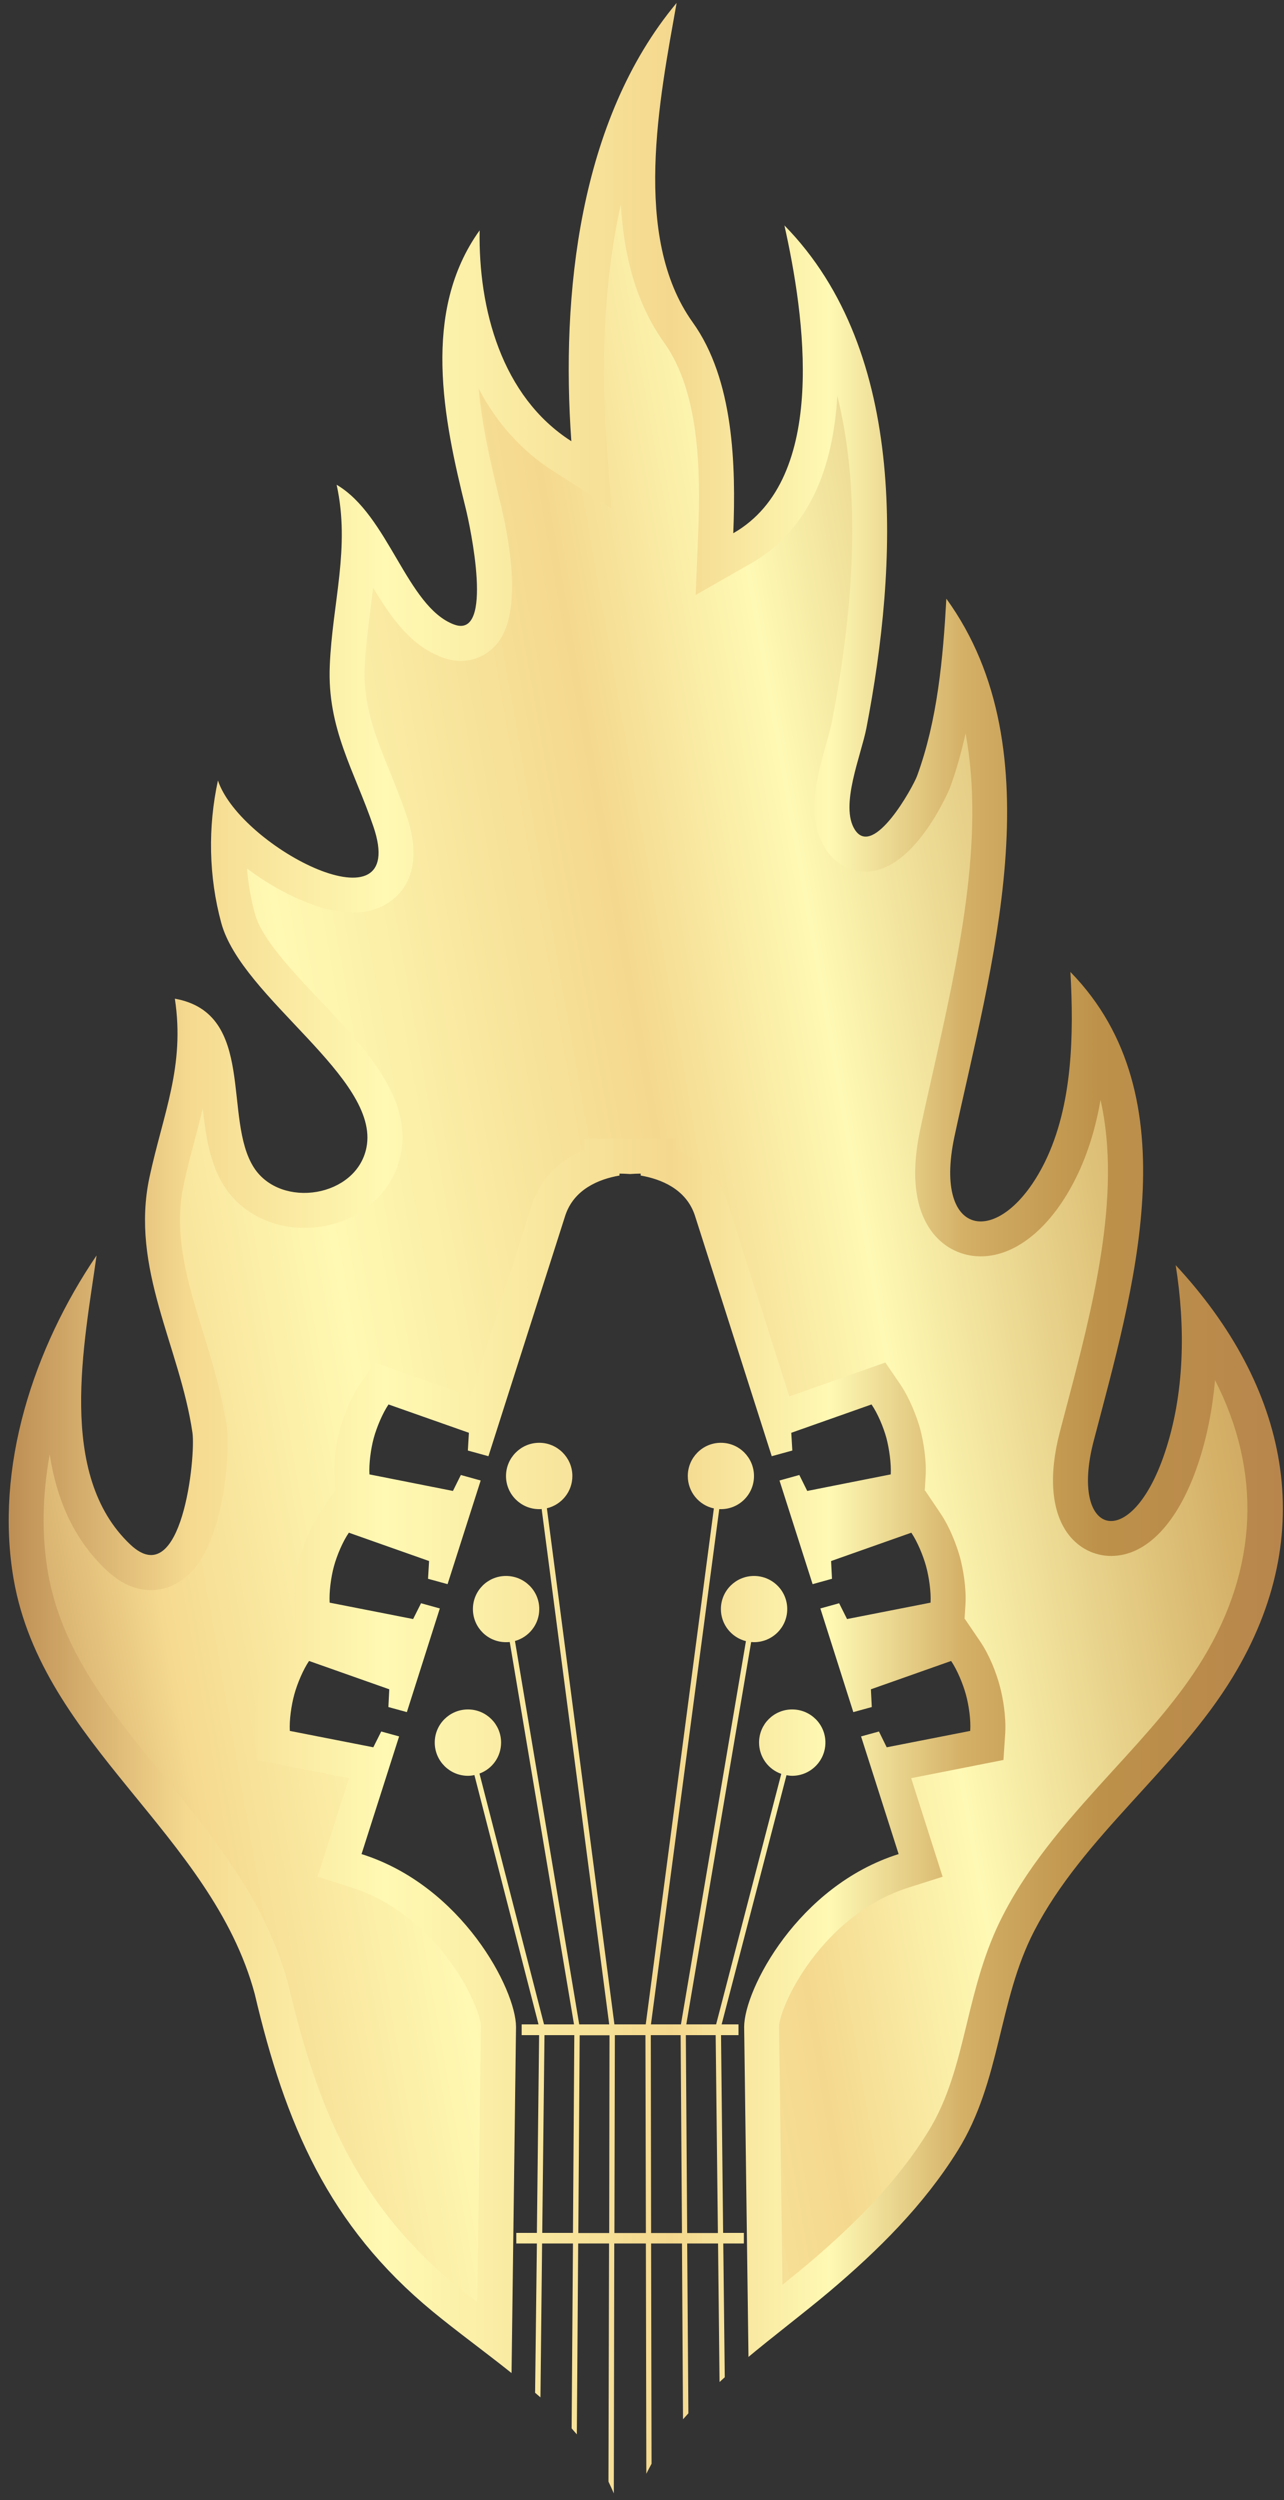 <svg width="132" height="257" viewBox="0 0 132 257" fill="none" xmlns="http://www.w3.org/2000/svg">
<rect x="0" y="0" width="132" height="257" fill="#333333" stroke="none"/>
<path fill-rule="evenodd" clip-rule="evenodd" d="M55.439 148.306C57.309 148.306 58.842 149.839 58.842 151.724C58.842 153.334 57.723 154.683 56.221 155.036L63.165 208.09H66.384L73.389 155.051C71.856 154.729 70.707 153.35 70.707 151.724C70.707 149.839 72.224 148.306 74.11 148.306C75.995 148.306 77.513 149.839 77.513 151.724C77.513 153.61 75.995 155.128 74.11 155.128C74.049 155.128 74.002 155.128 73.941 155.128L66.92 208.09H70.002L76.685 168.694C75.214 168.327 74.11 166.992 74.11 165.399C74.11 163.513 75.643 161.995 77.513 161.995C79.398 161.995 80.931 163.513 80.931 165.399C80.931 167.284 79.398 168.801 77.513 168.801C77.421 168.801 77.324 168.796 77.222 168.786L70.553 208.09H73.619L80.318 182.337C78.985 181.877 78.034 180.605 78.034 179.118C78.034 177.232 79.552 175.715 81.437 175.715C83.323 175.715 84.856 177.232 84.856 179.118C84.856 181.004 83.323 182.537 81.437 182.537C81.238 182.537 81.039 182.505 80.855 182.476L74.186 208.09H75.919V209.194H74.125L74.34 229.52H76.471V230.609H74.355L74.508 244.36C74.335 244.523 74.156 244.686 73.972 244.85L73.819 230.609H70.645L70.768 248.069C70.584 248.274 70.4 248.478 70.216 248.682L70.109 230.609H66.936L66.982 253.251C66.798 253.588 66.619 253.93 66.445 254.277L66.399 230.609H63.149L63.103 256.301C62.93 255.893 62.746 255.488 62.552 255.09L62.613 230.609H59.44L59.302 250.231C59.128 250.026 58.949 249.822 58.765 249.618L58.903 230.609H55.73L55.561 246.429C55.377 246.266 55.194 246.106 55.01 245.954L55.194 230.609H53.078V229.52H55.194L55.423 209.194H53.63V208.09H55.362L48.77 182.46C48.556 182.511 48.336 182.537 48.111 182.537C46.226 182.537 44.693 181.004 44.693 179.118C44.693 177.232 46.226 175.715 48.111 175.715C49.982 175.715 51.514 177.232 51.514 179.118C51.514 180.589 50.595 181.832 49.292 182.306L55.929 208.09H59.011L52.404 168.786C52.281 168.796 52.153 168.801 52.02 168.801C50.135 168.801 48.617 167.284 48.617 165.399C48.617 163.513 50.135 161.995 52.02 161.995C53.906 161.995 55.439 163.513 55.439 165.399C55.439 166.962 54.381 168.28 52.94 168.679L59.547 208.09H62.628L55.684 155.112C55.607 155.128 55.515 155.128 55.439 155.128C53.553 155.128 52.02 153.61 52.02 151.724C52.02 149.839 53.553 148.306 55.439 148.306ZM59.041 209.194H55.975L55.745 229.52H58.903L59.041 209.194ZM70.507 209.194L70.645 229.536H73.803L73.573 209.194H70.507ZM66.905 209.194L66.936 229.536H70.109L69.971 209.194H66.905ZM63.165 229.536H66.399L66.353 209.194H63.211L63.165 229.536ZM62.659 209.209H59.593L59.455 229.536H62.628L62.659 209.209Z" fill="url(#paint0_linear_67_177)"/>
<path d="M120.865 130.048C121.877 136.394 121.8 143.247 119.731 149.378C116.235 159.756 109.889 157.885 112.434 148.121C116.419 132.837 122.597 112.741 110.043 99.91C110.396 106.272 110.288 113.599 107.422 119.44C103.022 128.362 95.848 127.534 98.117 116.85C101.765 99.772 108.632 77.192 97.289 61.541C96.952 67.612 96.384 74.035 94.269 79.783C93.855 80.887 89.823 88.26 87.892 85.302C86.298 82.849 88.536 77.622 89.072 74.832C92.276 58.2 93.487 36.263 80.641 23.172C82.68 32.293 85.24 49.186 75.383 54.812C75.659 47.837 75.445 39.038 71.214 33.136C64.913 24.337 67.826 10.066 69.558 0.301C59.502 12.35 57.663 30.361 58.736 45.353C51.562 40.77 49.17 31.741 49.308 23.678C43.314 32.032 45.583 43.039 47.883 52.282C48.296 53.953 50.856 65.757 46.672 64.193C41.828 62.369 39.942 52.957 34.607 49.83C36.033 56.314 34.163 61.986 33.902 68.424C33.626 74.908 36.432 79.216 38.394 84.98C42.134 96.047 24.735 87.187 22.405 80.228C21.363 85.026 21.455 90.115 22.742 94.852C24.827 102.593 39.099 110.794 37.673 117.953C36.661 123.073 28.89 124.299 26.115 120.037C22.865 115.025 26.406 104.172 17.975 102.654C19.033 109.614 16.779 114.443 15.369 121.004C13.361 130.385 18.481 138.387 19.784 147.262C20.137 149.7 18.726 163.787 13.407 158.775C5.788 151.601 8.685 138.003 9.927 129.051C3.474 138.555 -0.589 150.819 1.404 162.331C4.363 179.347 21.777 188.529 26.192 204.977C29.319 218.283 33.734 228.752 44.495 237.613C47.009 239.683 49.845 241.736 52.589 243.929L53.049 208.349C53.049 204.532 47.53 193.848 37.167 190.583L41.03 178.488L39.191 177.982L38.378 179.607L29.794 177.922C29.733 176.818 29.947 175.299 30.254 174.181C30.56 173.062 31.158 171.636 31.771 170.732L40.019 173.645L39.927 175.469L41.828 175.99L45.215 165.335L43.284 164.799L42.471 166.424L33.887 164.738C33.826 163.65 34.025 162.117 34.331 160.997C34.638 159.878 35.236 158.453 35.864 157.548L44.111 160.461L44.004 162.285L46.012 162.837L49.416 152.183L47.377 151.616L46.564 153.256L37.98 151.555C37.919 150.466 38.118 148.933 38.424 147.814C38.731 146.696 39.329 145.269 39.942 144.365L48.205 147.278L48.097 149.102L50.213 149.685L58.123 124.913C59.027 122.23 61.572 121.203 63.687 120.835V120.636C63.994 120.636 64.362 120.651 64.775 120.681C65.174 120.651 65.557 120.636 65.864 120.636V120.835C67.979 121.203 70.524 122.23 71.428 124.913L79.338 149.685L81.454 149.102L81.346 147.278L89.594 144.365C90.222 145.269 90.82 146.696 91.127 147.814C91.418 148.933 91.632 150.466 91.571 151.555L82.987 153.256L82.174 151.616L80.135 152.183L83.539 162.837L85.531 162.285L85.439 160.461L93.687 157.548C94.3 158.453 94.898 159.878 95.204 160.997C95.511 162.117 95.725 163.65 95.664 164.738L87.08 166.424L86.267 164.799L84.336 165.335L87.724 175.99L89.624 175.469L89.532 173.645L97.78 170.732C98.393 171.636 98.99 173.062 99.297 174.181C99.604 175.299 99.818 176.818 99.741 177.922L91.157 179.607L90.36 177.982L88.521 178.488L92.383 190.583C82.021 193.848 76.502 204.532 76.502 208.349L76.947 242.273C76.835 242.365 76.722 242.457 76.61 242.549C79.522 240.112 82.542 237.843 85.24 235.574C90.268 231.328 94.974 226.668 98.469 221.042C102.915 213.883 102.593 205.697 106.318 198.493C111.361 188.743 121.019 181.8 126.737 172.372C135.735 157.564 132.408 142.48 120.865 130.048Z" fill="url(#paint1_linear_67_177)"/>
<path d="M124.911 141.866C124.635 144.947 124.053 147.86 123.148 150.527C121.124 156.521 117.875 159.939 114.226 159.939C112.525 159.939 110.931 159.142 109.857 157.747C108.095 155.463 107.772 151.722 108.953 147.2C109.157 146.414 109.367 145.617 109.581 144.809C112.249 134.738 115.377 122.903 113.138 113.062C112.662 115.806 111.881 118.503 110.64 121.018C108.14 126.108 104.477 129.142 100.829 129.142C98.912 129.142 97.18 128.314 95.954 126.813C94.636 125.188 93.333 122.015 94.605 116.097C94.988 114.257 95.417 112.388 95.862 110.41C98.453 98.898 101.304 86.282 99.265 75.383C98.836 77.314 98.315 79.2 97.64 81.024C97.609 81.1 94.084 89.593 88.994 89.593C87.339 89.593 85.837 88.75 84.871 87.263C82.786 84.059 83.997 79.767 84.978 76.318C85.208 75.475 85.438 74.693 85.53 74.156C88.121 60.743 88.289 49.553 86.082 40.693C85.591 49.062 82.602 54.826 77.16 57.938L71.519 61.157L71.78 54.673C72.04 48.25 71.872 40.248 68.284 35.235C65.341 31.112 64.115 26.16 63.824 21.025C61.816 29.993 61.892 39.037 62.321 45.092L62.827 52.235L56.803 48.373C53.63 46.349 51.07 43.483 49.215 39.957C49.552 43.697 50.426 47.591 51.376 51.423C52.388 55.501 53.706 62.813 51.192 66.047C50.242 67.258 48.893 67.933 47.375 67.933C46.731 67.933 46.072 67.81 45.413 67.549C42.194 66.354 40.186 63.441 38.362 60.421C38.27 61.167 38.178 61.908 38.086 62.644C37.825 64.668 37.58 66.584 37.488 68.576C37.319 72.547 38.592 75.659 40.048 79.246C40.63 80.702 41.244 82.189 41.795 83.829C42.868 86.987 42.73 89.532 41.397 91.402C40.738 92.306 39.22 93.808 36.277 93.808C33.211 93.808 28.95 91.969 25.393 89.271C25.531 90.85 25.792 92.398 26.206 93.916C26.895 96.476 29.946 99.71 32.904 102.837C37.549 107.758 42.363 112.863 41.198 118.657C40.309 123.103 36.231 126.214 31.28 126.214C27.877 126.214 24.811 124.636 23.094 121.999C21.545 119.607 21.162 116.741 20.84 113.936C20.58 115.054 20.288 116.158 19.997 117.247C19.614 118.687 19.215 120.19 18.893 121.754C17.774 126.936 19.292 131.871 20.917 137.083C21.867 140.164 22.848 143.353 23.339 146.74C23.646 148.856 23.186 157.517 19.905 161.319C18.725 162.683 17.177 163.449 15.521 163.449C13.927 163.449 12.379 162.76 10.938 161.395C7.473 158.13 5.787 153.945 5.112 149.5C4.346 153.7 4.269 157.839 4.944 161.717C6.339 169.703 11.413 175.942 16.793 182.534C21.99 188.896 27.355 195.472 29.67 204.057L29.685 204.164C32.598 216.519 36.614 226.468 46.778 234.838C47.513 235.451 48.28 236.049 49.077 236.661L49.445 208.303C49.445 206.341 45.153 196.867 36.078 194.001L32.644 192.913L35.878 182.779L26.374 180.91L26.206 178.134C26.098 176.433 26.436 174.487 26.773 173.229C27.125 171.972 27.831 170.118 28.796 168.707L30.345 166.408L30.39 166.423L30.299 164.952C30.191 163.25 30.528 161.303 30.866 160.047C31.218 158.79 31.923 156.934 32.889 155.524L34.437 153.225L34.483 153.24L34.391 151.784C34.284 150.067 34.606 148.12 34.959 146.863C35.296 145.606 36.016 143.767 36.967 142.341L38.53 140.057L48.402 143.537L54.718 123.747C55.577 121.202 57.447 119.27 60.083 118.151V117.033H63.686C64.023 117.033 64.391 117.047 64.774 117.078C65.142 117.047 65.525 117.033 65.862 117.033H69.465V118.151C72.102 119.27 73.972 121.202 74.83 123.747L74.861 123.808L81.146 143.537L91.018 140.057L92.581 142.341C93.532 143.767 94.268 145.667 94.59 146.863C94.927 148.12 95.264 150.082 95.156 151.784L95.064 153.24L95.111 153.225L96.659 155.524C97.625 156.934 98.329 158.79 98.682 160.047C99.02 161.303 99.357 163.265 99.249 164.966L99.157 166.423L99.189 166.408L100.752 168.707C101.718 170.118 102.423 171.957 102.761 173.229C103.113 174.487 103.434 176.433 103.342 178.134L103.158 180.91L93.67 182.779L96.904 192.913L93.471 194.001C84.396 196.867 80.088 206.341 80.088 208.348L80.441 234.853C81.299 234.163 82.127 233.488 82.924 232.83C88.642 228.001 92.612 223.663 95.402 219.14C97.502 215.768 98.421 212.012 99.388 208.027C100.277 204.347 101.212 200.531 103.129 196.836C106.04 191.18 110.317 186.504 114.441 181.967C117.921 178.165 121.186 174.579 123.669 170.5C129.341 161.149 129.709 151.262 124.911 141.866Z" fill="url(#paint2_linear_67_177)"/>
<defs>
<linearGradient id="paint0_linear_67_177" x1="-1.282" y1="148.312" x2="133.506" y2="148.312" gradientUnits="userSpaceOnUse">
<stop stop-color="#B7854D"/>
<stop offset="0.152" stop-color="#F5D98F"/>
<stop offset="0.303" stop-color="#FFF9B3"/>
<stop offset="0.521" stop-color="#F4D88E"/>
<stop offset="0.642" stop-color="#FEF9B4"/>
<stop offset="0.745" stop-color="#D4AF66"/>
<stop offset="0.848" stop-color="#BD9149"/>
<stop offset="1" stop-color="#B7854D"/>
</linearGradient>
<linearGradient id="paint1_linear_67_177" x1="-1.28" y1="0.303" x2="133.506" y2="0.303" gradientUnits="userSpaceOnUse">
<stop stop-color="#B7854D"/>
<stop offset="0.152" stop-color="#F5D98F"/>
<stop offset="0.303" stop-color="#FFF9B3"/>
<stop offset="0.521" stop-color="#F4D88E"/>
<stop offset="0.642" stop-color="#FEF9B4"/>
<stop offset="0.745" stop-color="#D4AF66"/>
<stop offset="0.848" stop-color="#BD9149"/>
<stop offset="1" stop-color="#B7854D"/>
</linearGradient>
<linearGradient id="paint2_linear_67_177" x1="-36.19" y1="5.985" x2="120.712" y2="-21.681" gradientUnits="userSpaceOnUse">
<stop stop-color="#B7854D"/>
<stop offset="0.152" stop-color="#F5D98F"/>
<stop offset="0.303" stop-color="#FFF9B3"/>
<stop offset="0.521" stop-color="#F4D88E"/>
<stop offset="0.642" stop-color="#FEF9B4"/>
<stop offset="0.843" stop-color="#D4AF66"/>
<stop offset="1" stop-color="#B7854D"/>
</linearGradient>
</defs>
</svg>
